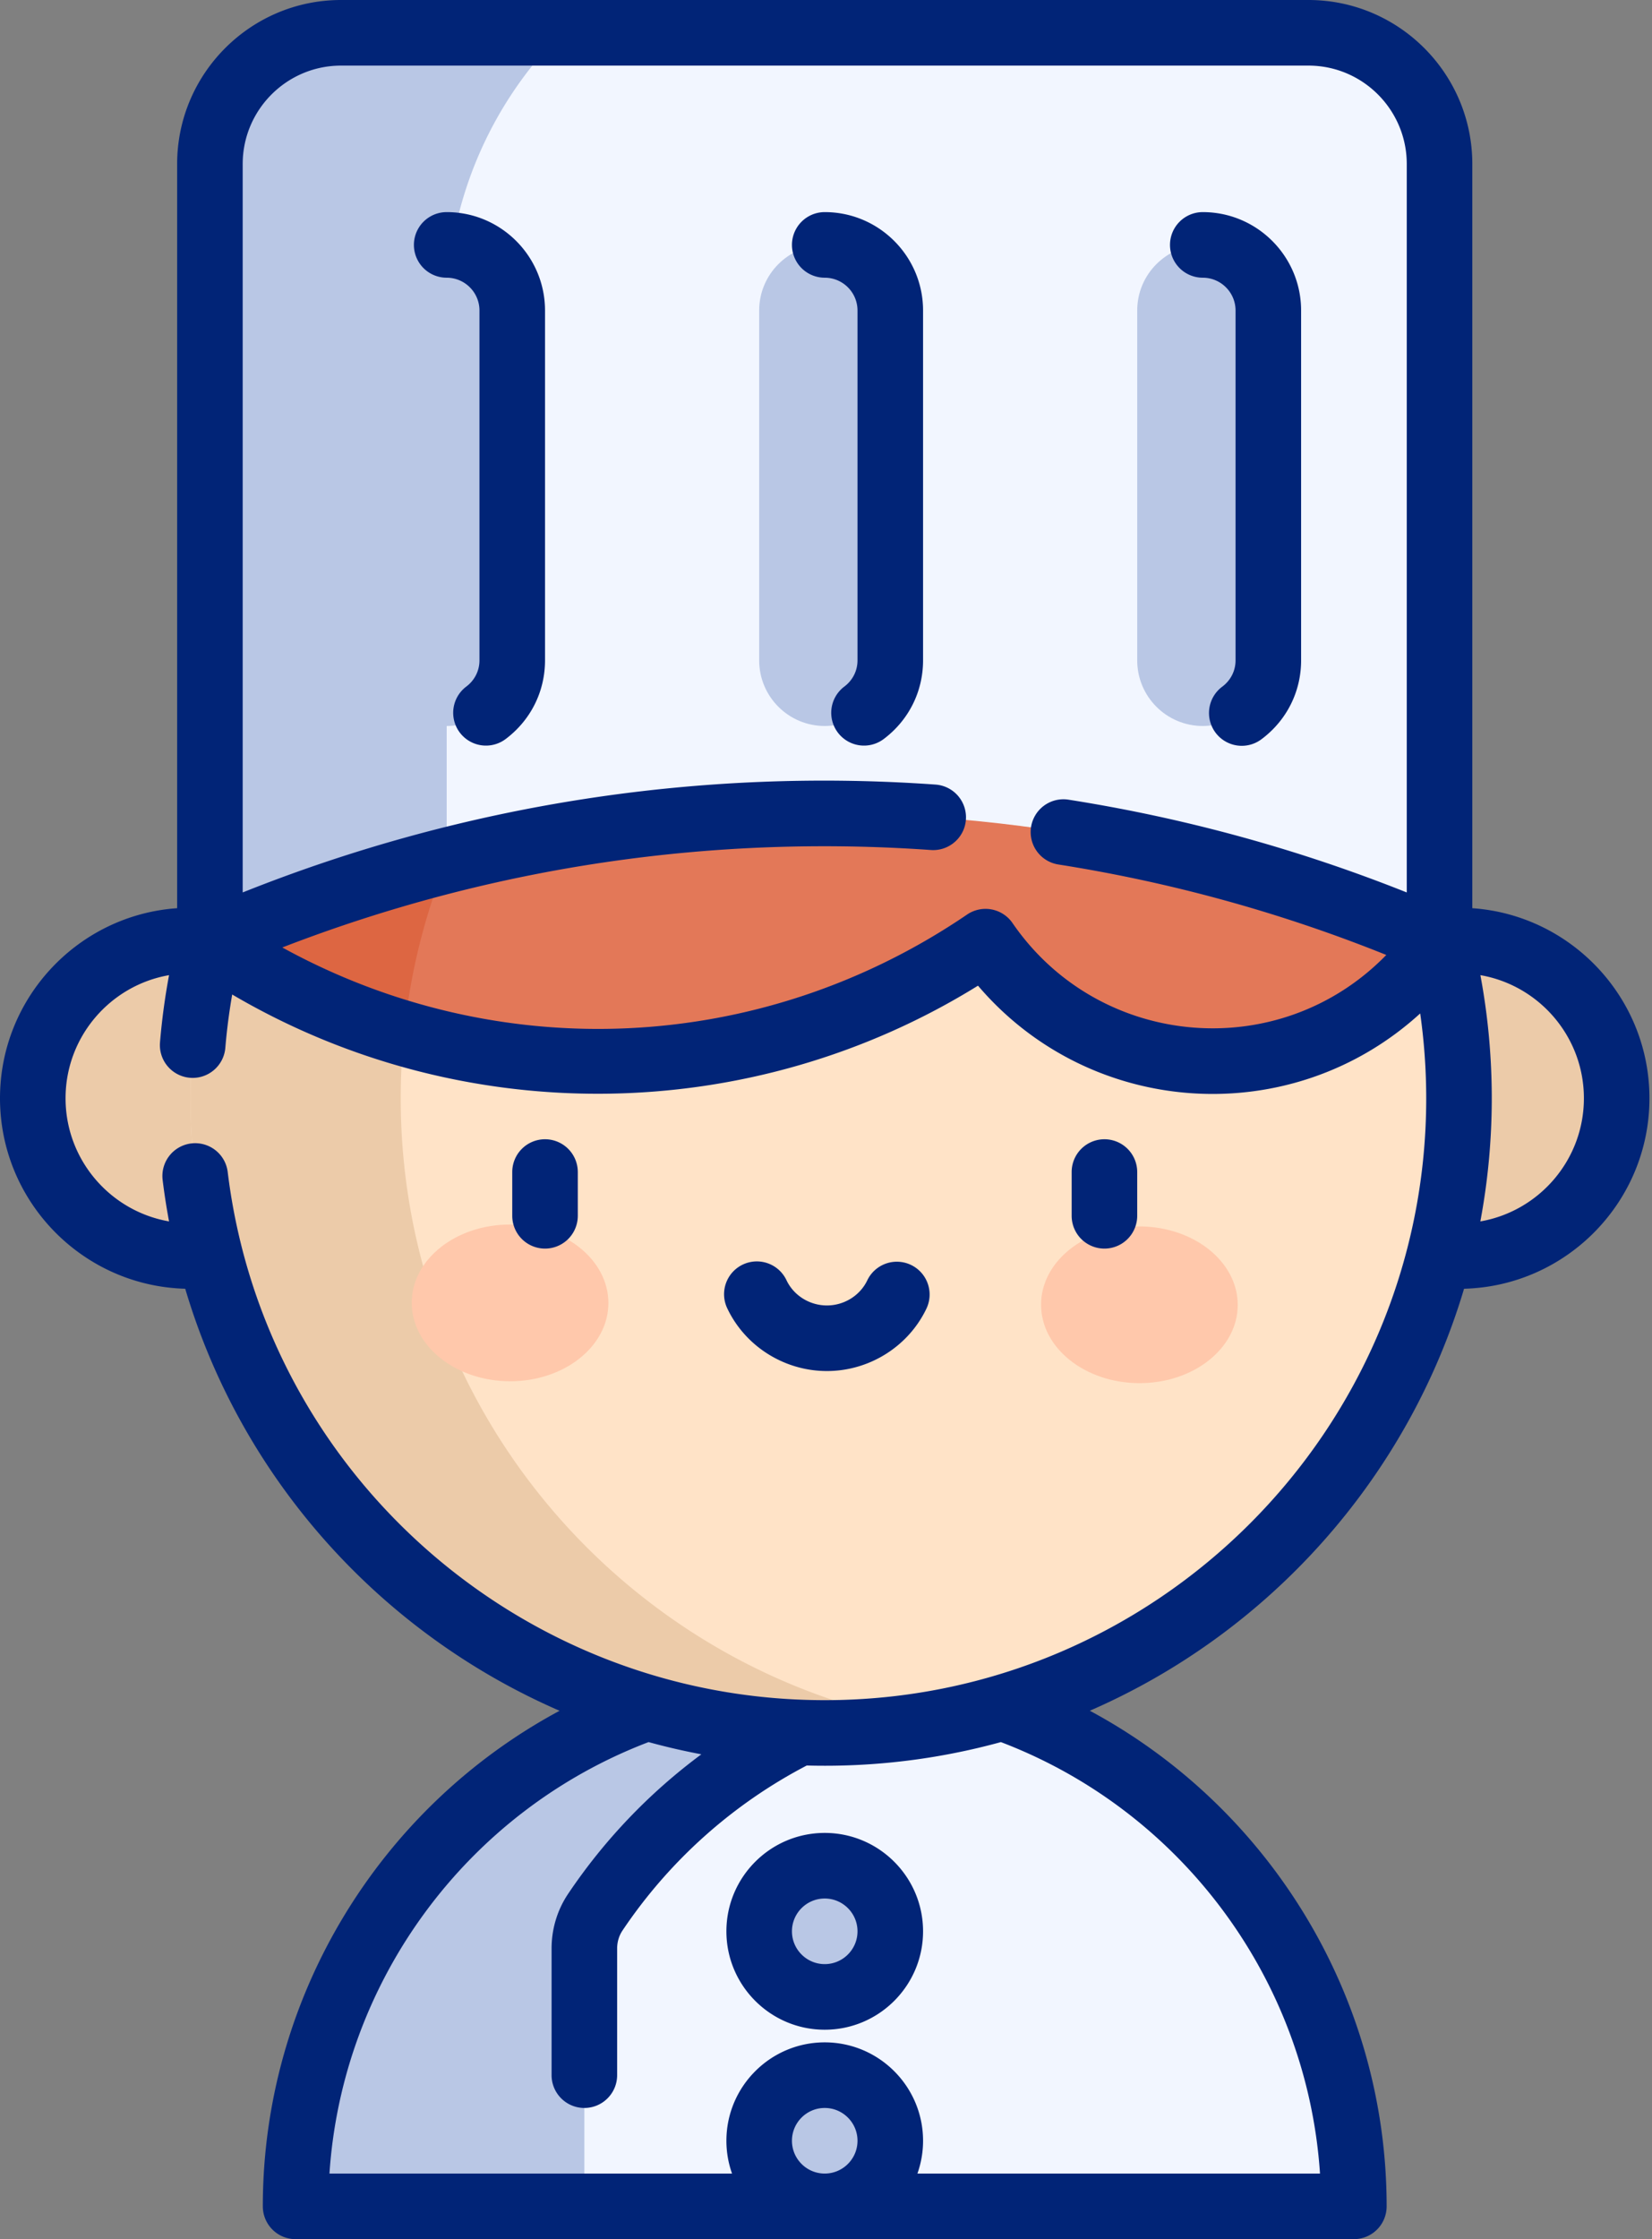 <svg width="378" height="512" fill="none" xmlns="http://www.w3.org/2000/svg"><rect width="100%" height="100%" fill="#808080" stroke="none"/><path d="M188.708 383.425c-66.759 0-121.072 54.314-121.072 121.075h242.147c-.001-66.761-54.314-121.075-121.075-121.075z" fill="#F2F6FF"/><path d="M188.708 383.425c-66.759 0-121.072 54.314-121.072 121.075h66.073v-58.952c0-2.954.857-5.853 2.502-8.306 17.47-26.05 44.767-44.98 76.552-51.413a121.167 121.167 0 00-24.055-2.404z" fill="#B9C7E5"/><path d="M188.709 456.61c8.284 0 15-6.716 15-15 0-8.284-6.716-15-15-15-8.284 0-15 6.716-15 15 0 8.284 6.716 15 15 15zM188.709 504.5c8.284 0 15-6.716 15-15 0-8.284-6.716-15-15-15-8.284 0-15 6.716-15 15 0 8.284 6.716 15 15 15z" fill="#B9C7E5"/><path d="M43.581 215.048c-19.927 0-36.081 16.154-36.081 36.081 0 19.928 16.154 36.082 36.081 36.082 19.927 0 36.082-16.154 36.082-36.082 0-19.927-16.155-36.081-36.082-36.081zM333.837 215.048c-19.927 0-36.082 16.154-36.082 36.081 0 19.928 16.154 36.082 36.082 36.082s36.081-16.154 36.081-36.082c0-19.927-16.154-36.081-36.081-36.081z" fill="#ECCBA9"/><path d="M229.393 390.466c60.347-17.591 104.443-73.311 104.443-139.337C333.836 170.976 268.86 106 188.707 106c-80.15 0-145.127 64.976-145.127 145.129 0 66.026 44.097 121.746 104.442 139.337a145.172 145.172 0 0040.684 5.789c14.127 0 27.777-2.026 40.687-5.789z" fill="#FFE3C7"/><path d="M91.69 251.129c0-71.957 52.372-131.671 121.073-143.133A146.02 146.02 0 00188.708 106c-80.15 0-145.127 64.976-145.127 145.129 0 80.15 64.977 145.127 145.127 145.127 8.196 0 16.229-.69 24.055-1.996C144.062 382.798 91.69 323.084 91.69 251.129z" fill="#ECCBA9"/><path d="M225.502 215.319c25.031 36.415 78.868 36.384 103.879.005C313.437 152.488 256.504 106 188.708 106c-67.792 0-124.725 46.486-140.67 109.322 54.203 36.814 124.679 35.898 177.464-.003z" fill="#E37858"/><path d="M212.763 107.996l.014-.003A146.082 146.082 0 00188.708 106c-67.792 0-124.725 46.486-140.67 109.322a157.597 157.597 0 0044.415 20.928c6.64-65.18 56.406-117.593 120.31-128.254z" fill="#DD6642"/><path d="M299.393 7.502H78.04c-16.569 0-30 13.432-30 30v177.819c89.459-38.985 191.426-39.186 281.353 0V37.502c0-16.569-13.431-30-30-30z" fill="#F2F6FF"/><path d="M128.511 7.5H78.033c-16.569 0-30 13.431-30 30v177.819a352.14 352.14 0 0154.175-18.525V71.001A89.8 89.8 0 01128.511 7.5z" fill="#B9C7E5"/><path d="M102.208 56.001c-8.284 0-15 6.716-15 15v80c0 8.284 6.716 15 15 15 8.284 0 15-6.716 15-15v-80c0-8.284-6.716-15-15-15zM188.709 56.001c-8.284 0-15 6.716-15 15v80c0 8.284 6.716 15 15 15 8.284 0 15-6.716 15-15v-80c0-8.284-6.716-15-15-15zM275.21 56.001c-8.284 0-15 6.716-15 15v80c0 8.284 6.716 15 15 15 8.284 0 15-6.716 15-15v-80c0-8.284-6.715-15-15-15z" fill="#B9C7E5"/><path d="M139.209 297.988c-.031 9.896-10.13 17.886-22.556 17.847-12.426-.039-22.475-8.092-22.444-17.988.031-9.896 10.13-17.886 22.556-17.847 12.426.038 22.475 8.092 22.444 17.988zM238.209 298.279c-.031 9.896 10.017 17.949 22.444 17.988 12.426.039 22.525-7.951 22.556-17.847.031-9.896-10.017-17.95-22.444-17.988-12.426-.039-22.525 7.951-22.556 17.847z" fill="#FFC8AB"/><path d="M124.709 260.5a7.5 7.5 0 00-7.5 7.5v10a7.5 7.5 0 0015 0v-10a7.5 7.5 0 00-7.5-7.5zM252.709 260.5a7.5 7.5 0 00-7.5 7.5v10a7.5 7.5 0 0015 0v-10a7.5 7.5 0 00-7.5-7.5zM208.444 289.234a7.498 7.498 0 00-10.001 3.531c-1.666 3.484-5.291 5.735-9.234 5.735-3.943 0-7.568-2.251-9.234-5.735a7.5 7.5 0 10-13.532 6.47c4.144 8.666 13.08 14.265 22.766 14.265 9.686 0 18.623-5.599 22.766-14.265a7.5 7.5 0 00-3.531-10.001z" fill="#012477"/><path d="M334.995 294.681c23.495-.618 42.422-19.91 42.422-43.552 0-23.005-17.92-41.891-40.532-43.463V37.5c0-20.678-16.822-37.5-37.5-37.5H78.033c-20.678 0-37.5 16.822-37.5 37.5v170.166C17.921 209.238 0 228.124 0 251.129c0 23.628 18.905 42.912 42.382 43.551 12.958 43.685 44.82 78.778 85.655 96.5-41.26 22.157-67.901 65.599-67.901 113.32a7.5 7.5 0 007.5 7.5h242.146a7.5 7.5 0 007.5-7.5c0-47.728-26.649-91.175-67.918-113.329 41.004-17.827 72.704-53.148 85.631-96.49zm27.423-43.552c0 14.093-10.256 25.829-23.695 28.155a152.801 152.801 0 002.614-28.155c0-9.465-.875-18.897-2.602-28.153 13.433 2.331 23.683 14.064 23.683 28.153zM55.533 37.5c0-12.407 10.093-22.5 22.5-22.5h221.353c12.406 0 22.5 10.093 22.5 22.5v166.566a359.754 359.754 0 00-77.393-21.213 7.496 7.496 0 00-8.572 6.247 7.5 7.5 0 006.247 8.572 344.726 344.726 0 0175.036 20.685c-24.486 25.137-65.748 21.481-85.521-7.286a7.5 7.5 0 00-10.398-1.953c-47.273 32.153-107.31 34.655-156.69 7.528 48.833-18.89 99.365-25.745 148.41-22.284 4.116.288 7.718-2.822 8.009-6.954a7.5 7.5 0 00-6.954-8.009c-53.56-3.781-107.514 4.295-158.528 24.665V37.5h.001zm125.676 452c0-4.136 3.364-7.5 7.5-7.5s7.5 3.364 7.5 7.5-3.364 7.5-7.5 7.5-7.5-3.364-7.5-7.5zm120.824 7.5h-92.114a22.38 22.38 0 001.29-7.5c0-12.407-10.093-22.5-22.5-22.5s-22.5 10.093-22.5 22.5c0 2.629.458 5.153 1.29 7.5H75.385c2.927-44.028 31.448-82.825 73.016-98.658a151.734 151.734 0 0012.081 2.793 129.684 129.684 0 00-30.502 31.925c-2.47 3.69-3.77 8-3.77 12.49v28.95c0 4.14 3.36 7.5 7.5 7.5 4.14 0 7.5-3.36 7.5-7.5v-28.95c0-1.51.43-2.93 1.23-4.13a114.5 114.5 0 0142.156-37.724c15.078.402 29.961-1.389 44.422-5.353 41.567 15.832 70.088 54.63 73.015 98.657zM188.708 388.755c-69.475 0-128.202-51.917-136.605-120.763a7.497 7.497 0 00-8.354-6.536 7.5 7.5 0 00-6.536 8.354c.39 3.192.885 6.348 1.467 9.472C25.248 276.95 15 265.218 15 251.13c0-14.089 10.25-25.822 23.682-28.153a153.198 153.198 0 00-2.072 15.369 7.502 7.502 0 007.483 8.122c3.86 0 7.14-2.962 7.466-6.879.339-4.076.869-8.149 1.571-12.186 52.857 31.028 118.76 30.126 170.648-2.021 25.805 30.274 71.681 33.251 101.182 6.349a138.795 138.795 0 011.378 19.399c-.001 75.887-61.741 137.625-137.63 137.625z" fill="#012477"/><path d="M166.209 441.61c0 12.407 10.093 22.5 22.5 22.5s22.5-10.093 22.5-22.5-10.093-22.5-22.5-22.5-22.5 10.093-22.5 22.5zm22.5-7.5c4.136 0 7.5 3.364 7.5 7.5s-3.364 7.5-7.5 7.5-7.5-3.364-7.5-7.5 3.364-7.5 7.5-7.5zM102.208 48.501a7.5 7.5 0 000 15c4.136 0 7.5 3.364 7.5 7.5v80c0 2.368-1.099 4.552-3.016 5.991a7.5 7.5 0 009.008 11.994c5.725-4.299 9.008-10.855 9.008-17.985v-80c0-12.407-10.094-22.5-22.5-22.5zM196.209 71.001v80c0 2.368-1.099 4.552-3.016 5.991a7.5 7.5 0 009.008 11.994c5.725-4.299 9.008-10.855 9.008-17.985v-80c0-12.407-10.093-22.5-22.5-22.5a7.5 7.5 0 000 15c4.136 0 7.5 3.364 7.5 7.5zM275.211 63.501c4.136 0 7.5 3.364 7.5 7.5v80c0 2.368-1.1 4.552-3.016 5.992a7.5 7.5 0 109.008 11.993c5.725-4.3 9.008-10.855 9.008-17.985v-80c0-12.407-10.094-22.5-22.5-22.5a7.5 7.5 0 00-7.5 7.5 7.5 7.5 0 007.5 7.5z" fill="#012477"/></svg>